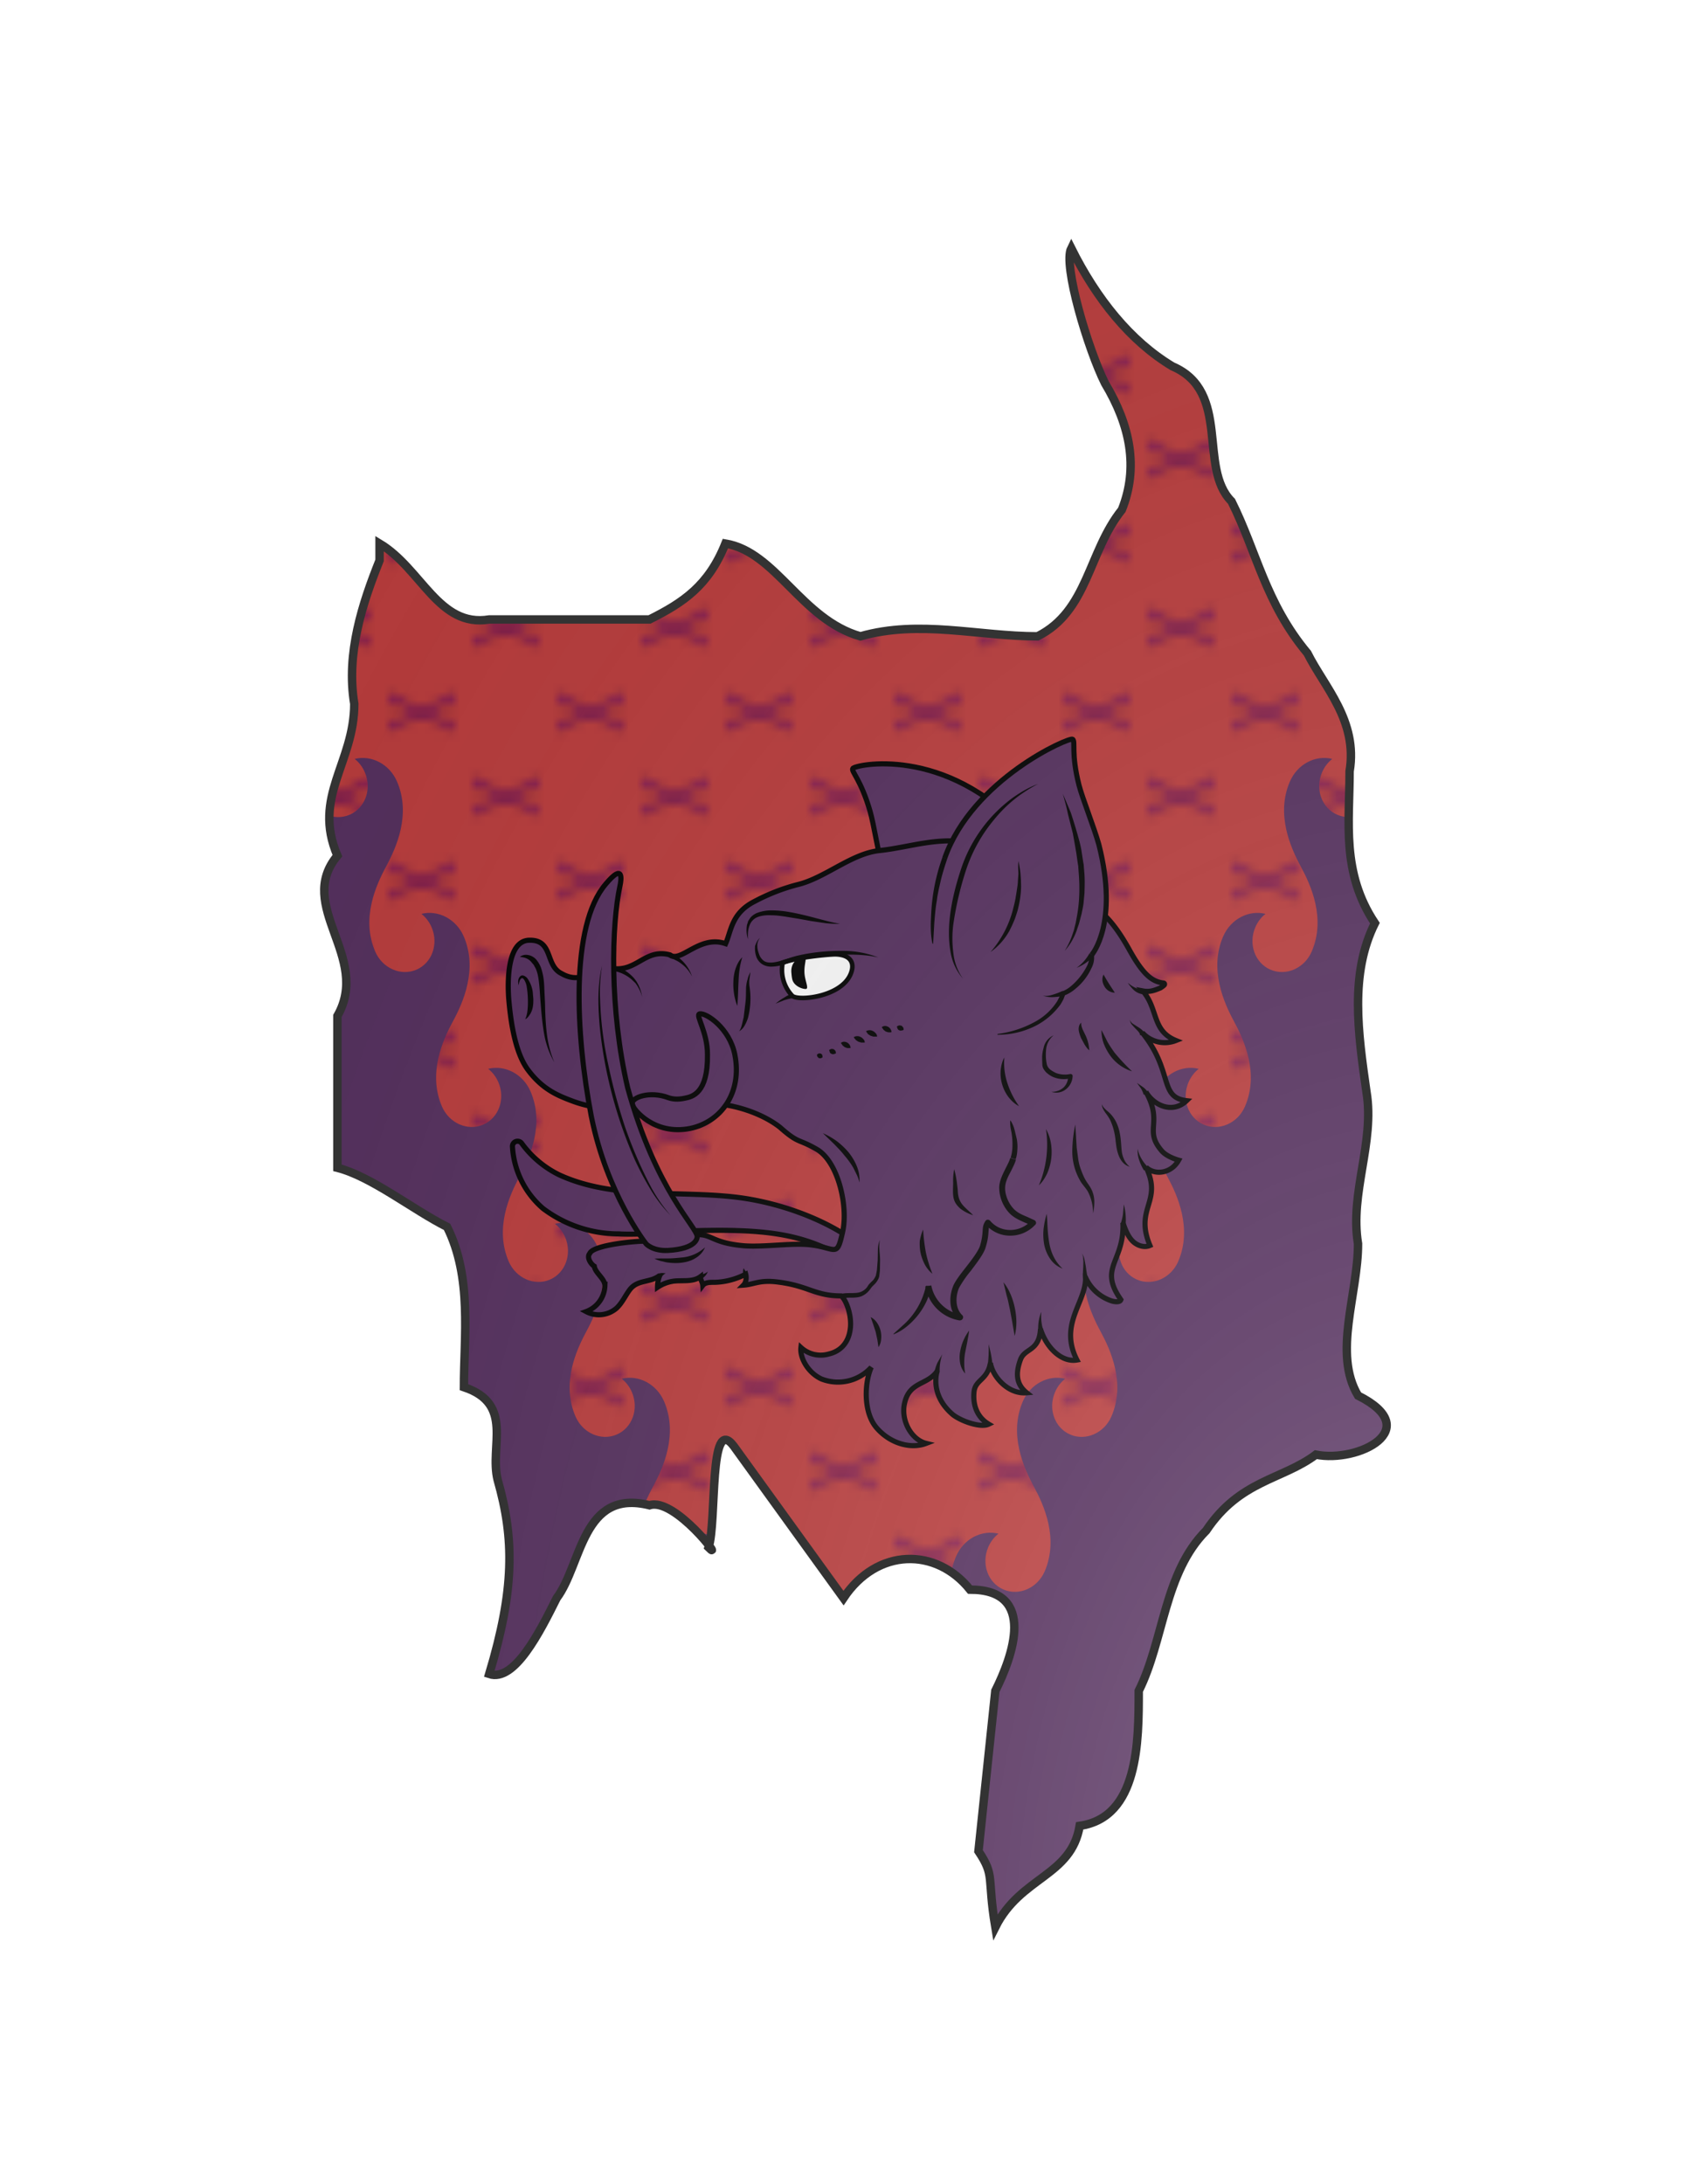 <svg width="1536" height="1988" viewBox="0 0 200 200" xmlns="http://www.w3.org/2000/svg" xmlns:xlink="http://www.w3.org/1999/xlink" xmlns:dc="http://purl.org/dc/elements/1.1/" xmlns:rdf="http://www.w3.org/1999/02/22-rdf-syntax-ns#"><defs><clipPath id="shield_438405951"><path d="M45 35c5 3 7 10 13 9h19c4-2 7-4 9-9 6 1 9 9 16 11 7-2 14 0 21 0 6-3 6-10 10-15 2-5 1-10-2-15-2-4-5-14-4-16 3 6 7 11 12 14 7 3 3 12 7 16 3 6 4 12 9 18 2 4 6 8 5 14 0 6-1 12 3 18-3 6-2 13-1 20 1 6-2 12-1 18 0 6-3 13 0 18 8 4 0 8-5 7-4 3-9 3-13 9-5 5-5 13-8 19 0 6 0 15-7 16-1 6-7 6-10 12-1-6 0-6-2-9l2-19c2-4 5-12-3-12-4-5-11-5-15 1l-13-18c-3-4-2 9-3 12 2 2-4-6-7-5-8-2-8 7-11 11-2 4-5 10-8 9 3-10 3-16 1-23-1-4 2-9-4-11 0-6 1-13-2-19-4-2-9-6-13-7V91c4-7-5-13 0-19-3-7 2-11 2-18-1-6 1-12 3-17v-1z"/></clipPath><clipPath id="division_438405951"><path d="m 0,115 v -14.89 c 1.59,-2.01 4.5,-5.18 8.74,-5.18 2.26,0 4.12,1.54 4.45,3.55 -0.57,-0.31 -1.23,-0.48 -1.93,-0.48 -2.16,0 -3.91,1.63 -3.91,3.64 0,2.01 1.75,3.64 3.91,3.64 4.25,0 7.16,-3.17 8.74,-5.18c 1.59,-2.01 4.5,-5.18 8.74,-5.18 2.26,0 4.12,1.54 4.45,3.55 -0.57,-0.31 -1.23,-0.48 -1.93,-0.48 -2.16,0 -3.91,1.63 -3.91,3.64 0,2.01 1.75,3.64 3.91,3.64 4.25,0 7.16,-3.17 8.74,-5.18c 1.59,-2.01 4.5,-5.18 8.74,-5.18 2.26,0 4.12,1.54 4.45,3.55 -0.57,-0.31 -1.23,-0.48 -1.93,-0.48 -2.16,0 -3.91,1.63 -3.91,3.64 0,2.01 1.75,3.64 3.91,3.64 4.25,0 7.16,-3.17 8.74,-5.18c 1.59,-2.01 4.5,-5.18 8.74,-5.18 2.26,0 4.12,1.54 4.45,3.55 -0.57,-0.31 -1.23,-0.48 -1.93,-0.48 -2.16,0 -3.91,1.63 -3.91,3.64 0,2.01 1.75,3.64 3.91,3.64 4.25,0 7.16,-3.17 8.74,-5.18c 1.59,-2.01 4.5,-5.18 8.74,-5.18 2.26,0 4.12,1.54 4.45,3.55 -0.57,-0.31 -1.23,-0.48 -1.93,-0.48 -2.16,0 -3.91,1.63 -3.91,3.64 0,2.01 1.75,3.64 3.91,3.64 4.25,0 7.16,-3.17 8.74,-5.18c 1.59,-2.01 4.5,-5.18 8.74,-5.18 2.26,0 4.12,1.54 4.45,3.55 -0.57,-0.31 -1.23,-0.48 -1.93,-0.48 -2.16,0 -3.91,1.63 -3.91,3.64 0,2.01 1.75,3.64 3.91,3.64 4.25,0 7.16,-3.17 8.74,-5.18c 1.59,-2.01 4.5,-5.18 8.74,-5.18 2.26,0 4.12,1.54 4.45,3.55 -0.57,-0.31 -1.23,-0.48 -1.93,-0.48 -2.16,0 -3.91,1.63 -3.91,3.64 0,2.01 1.75,3.64 3.91,3.64 4.25,0 7.16,-3.17 8.74,-5.18c 1.59,-2.01 4.5,-5.18 8.74,-5.18 2.26,0 4.12,1.54 4.45,3.55 -0.57,-0.31 -1.23,-0.48 -1.93,-0.48 -2.16,0 -3.91,1.63 -3.91,3.64 0,2.01 1.75,3.64 3.91,3.64 4.25,0 7.16,-3.17 8.74,-5.18c 1.59,-2.01 4.5,-5.18 8.74,-5.18 2.26,0 4.12,1.54 4.45,3.55 -0.57,-0.31 -1.23,-0.48 -1.93,-0.48 -2.16,0 -3.91,1.63 -3.91,3.64 0,2.01 1.75,3.64 3.91,3.64 4.25,0 7.16,-3.17 8.74,-5.18c 1.59,-2.01 4.5,-5.18 8.74,-5.18 2.26,0 4.12,1.54 4.45,3.55 -0.57,-0.31 -1.23,-0.48 -1.93,-0.48 -2.16,0 -3.91,1.63 -3.91,3.64 0,2.01 1.75,3.64 3.91,3.64 4.25,0 7.16,-3.17 8.74,-5.18 v 14.89 V200 H0 Z" transform="translate(161.66 10) rotate(66.66 -100 100) scale(-1 1)"/><path d="m 0,115 v -14.89 c 1.59,-2.01 4.5,-5.18 8.74,-5.18 2.26,0 4.12,1.54 4.45,3.55 -0.57,-0.31 -1.23,-0.48 -1.93,-0.48 -2.16,0 -3.91,1.63 -3.91,3.64 0,2.01 1.75,3.64 3.91,3.64 4.25,0 7.16,-3.17 8.74,-5.18c 1.59,-2.01 4.5,-5.18 8.74,-5.18 2.26,0 4.12,1.54 4.45,3.55 -0.57,-0.31 -1.23,-0.48 -1.93,-0.48 -2.16,0 -3.91,1.63 -3.91,3.64 0,2.01 1.75,3.64 3.91,3.64 4.25,0 7.16,-3.17 8.74,-5.18c 1.59,-2.01 4.5,-5.18 8.74,-5.18 2.26,0 4.12,1.54 4.45,3.55 -0.57,-0.31 -1.23,-0.48 -1.93,-0.48 -2.16,0 -3.91,1.63 -3.91,3.64 0,2.01 1.75,3.64 3.91,3.64 4.25,0 7.16,-3.17 8.74,-5.18c 1.59,-2.01 4.5,-5.18 8.74,-5.18 2.26,0 4.12,1.54 4.45,3.55 -0.57,-0.31 -1.23,-0.48 -1.93,-0.48 -2.16,0 -3.91,1.63 -3.91,3.64 0,2.01 1.75,3.64 3.91,3.64 4.25,0 7.16,-3.17 8.74,-5.18c 1.59,-2.01 4.5,-5.18 8.74,-5.18 2.26,0 4.12,1.54 4.45,3.55 -0.57,-0.31 -1.23,-0.48 -1.93,-0.48 -2.16,0 -3.91,1.63 -3.91,3.64 0,2.01 1.75,3.64 3.91,3.64 4.25,0 7.16,-3.17 8.74,-5.18c 1.59,-2.01 4.5,-5.18 8.74,-5.18 2.26,0 4.12,1.54 4.45,3.55 -0.57,-0.31 -1.23,-0.48 -1.93,-0.48 -2.16,0 -3.91,1.63 -3.91,3.64 0,2.01 1.75,3.64 3.91,3.64 4.25,0 7.16,-3.17 8.74,-5.18c 1.59,-2.01 4.5,-5.18 8.74,-5.18 2.26,0 4.12,1.54 4.45,3.55 -0.57,-0.31 -1.23,-0.48 -1.93,-0.48 -2.16,0 -3.91,1.63 -3.91,3.64 0,2.01 1.75,3.64 3.91,3.64 4.25,0 7.16,-3.17 8.74,-5.18c 1.59,-2.01 4.5,-5.18 8.74,-5.18 2.26,0 4.12,1.54 4.45,3.55 -0.57,-0.31 -1.23,-0.48 -1.93,-0.48 -2.16,0 -3.91,1.63 -3.91,3.64 0,2.01 1.75,3.64 3.91,3.64 4.25,0 7.16,-3.17 8.74,-5.18c 1.59,-2.01 4.5,-5.18 8.74,-5.18 2.26,0 4.12,1.54 4.45,3.55 -0.57,-0.31 -1.23,-0.48 -1.93,-0.48 -2.16,0 -3.91,1.63 -3.91,3.64 0,2.01 1.75,3.64 3.91,3.64 4.25,0 7.16,-3.17 8.74,-5.18c 1.59,-2.01 4.5,-5.18 8.74,-5.18 2.26,0 4.12,1.54 4.45,3.55 -0.57,-0.31 -1.23,-0.48 -1.93,-0.48 -2.16,0 -3.91,1.63 -3.91,3.64 0,2.01 1.75,3.64 3.91,3.64 4.25,0 7.16,-3.17 8.74,-5.18 v 14.89 V200 H0 Z" transform="translate(38.33 10) rotate(-66.66 100 100)"/></clipPath><style>.secondary {
      fill: #522d5b;
    }
    .tertiary {
      fill: #522d5b;
    }</style><radialGradient id="backlight" cx="100%" cy="100%" r="150%">
            <stop stop-color="#fff" stop-opacity=".3" offset="0"/>
            <stop stop-color="#fff" stop-opacity=".15" offset=".25"/>
            <stop stop-color="#000" stop-opacity="0" offset="1"/>
          </radialGradient><g id="boarHeadErased" stroke-width="0.578" source="http://wappenwiki.org/images/8/89/Vignerot.svg" license="https://creativecommons.org/licenses/by-nc-sa/3.0">
    <path d="M120.49 70.68c-9.01-9.93-19.31-7.6-19.45-7.18-.14.41.92 1.24 1.96 4.82.42 1.44.97 4.97 1.5 6.89 2.57 8.9 7.23 10.5 7.23 10.5"/>
    <path class="tertiary" d="M101 119.1c-4.7-2.38-7.38-3.7-17.38-3.44-3.02.07-6.05.53-9.08.37a14.2 14.2 0 0 1-8.47-2.87 9.98 9.98 0 0 1-3.45-7.02.58.58 0 0 1 1.02-.37 11.48 11.48 0 0 0 4.27 3.6c6.1 2.8 13.15 1.74 19.82 2.5 6.43.74 12.22 3.62 14.23 5.68"/>
    <path d="M114.46 71.88c-3.86-.71-6.95.51-10.42.88-3.2.35-6.17 3.14-9.3 3.86a22.18 22.18 0 0 0-4.77 1.87c-2.63 1.32-2.65 3.37-3.28 4.78-2.95-1.04-5.08 2.24-6.33 1.25-2.68-.7-3.65 1.8-6.23 1.57-2.22-.2-3.6 1.92-5.96.55-1.9-.92-.9-3.85-3.68-3.76-2.56.09-2.44 5.06-2.26 6.93.35 3.86 1.09 6.23 2.08 7.62 1.69 2.31 3.47 3 5.15 3.63 3 1.1 5.66.88 8.18.23.95-.26.88.04 1.57.16 1.15.2 1.62.65 3.42.1 2.59-.77 7.39.25 10.19 2.44 2.17 1.92 1.98 1.23 4.18 2.5 2.42 1.43 3.55 6.46 2.9 9.33-.66 2.96-.7 1.8-3.6 1.45-2-.25-5.33.28-7.55.1-3.44-.3-3.6-1.25-5.1-1.25-2.25 0 .18 1.36-3.42 1.48-2.55.09-.56-.81-2.98-.74-1.85.07-5.6.55-5.9 1.38-.36.4.07 1.16.51 1.44.12.78 1.2 1.4 1.2 2.2a3.23 3.23 0 0 1-2.12 2.92 3.05 3.05 0 0 0 3.42-.37c.65-.6 1-1.43 1.52-2.12.9-1.16 2.36-.74 3.38-1.6-.17.42-.26.88-.26 1.35a4.39 4.39 0 0 1 1.85-.7c1.02-.11 2.17.12 3-.5 0 .39.23.6.26.99.25-.33.74-.35 1.15-.35 1.27 0 2.54-.32 3.7-.92.11.41.04.94-.26 1.24 1.27-.09 1.85-.64 4-.34 3.37.44 4.09 1.55 7.02 1.55.46.27 1.27 2.07 1.04 3.76-.16 1.25-.85 2.43-2.42 2.8a3.3 3.3 0 0 1-3.15-.74c-.13 1.1.72 2.8 2.3 3.55a5.08 5.08 0 0 0 5.65-1.31c-.76 1.66-.95 5.06.6 6.84 1.53 1.77 3.86 2.42 5.6 1.75-1.67-.4-2.92-2.61-2.43-4.6.57-2.4 2.56-1.96 3.67-3.55 0 0-.92 2.56 1.7 4.85.82.71 3.15 1.6 4.12 1.13-1.25-.74-1.82-2.06-1.66-3.65.14-1.39 1.5-1.3 1.85-3.26.23 1.5 1.96 3.56 4.1 3.37-1.03-.83-1.38-1.94-.7-3.76.5-1.32 2.1-.88 2.25-3.44.74 2.28 2.5 3.79 4.12 3.5-2.08-4.06 1.04-6.5.97-9.32a4.94 4.94 0 0 0 2.95 2.65c.33.1.93.19 1.04-.14-2.58-3.67.4-4.22.23-8.68.26.71.51 1.43 1.02 1.99.5.55 1.34.87 2.03.57-1.78-4.25 1.46-4.9-.44-8.84.9.9 2.8.8 3.68-.79 0 0-1.3-.35-1.9-1.04-2.08-2.4.19-3.12-1.8-6.68.88 1.55 3.03 2.52 4.6 1-3.17-.37-1.46-3.28-5-7.67a3.43 3.43 0 0 0 3.8.88c-2.75-1.11-1.97-3.54-3.75-5.6.77.15 1.28-.04 2-.34.08-.05.43-.28.45-.37.03-.1-.02-.16-.09-.18-1.3-.14-2.3-.95-3.79-3.6-1.52-2.76-3.16-4.95-5.75-5.88l-11.64-6.07z"/>
    <path class="secondary" d="M76.14 101.4c-.16-.78 2-1.54 4.1-.74.4.14 1 .24 1.86.05.8-.16 2.6-.53 2.54-4.9.02-2.6-1.41-4.5-.88-4.62.74-.13 3.37 1.6 3.97 4.6.86 4.32-1.57 7.62-5.06 8.34-4.06.8-6.42-2.17-6.53-2.73z"/>
    <g stroke="none" fill="#000">
      <path d="M110.28 131.6a4.39 4.39 0 0 1 .35-1.07l.53-.92a5.45 5.45 0 0 0-.3 2.03zm5.98-.6c.12-.84.16-1.67.12-2.52.23.8.39 1.66.46 2.52zm5.73-3.98c-.05-.76.07-1.52.35-2.2-.07.72 0 1.44.23 2.09zm5.06-5.82c-.05-.53 0-1.04.02-1.52 0-.26.03-.51 0-.74-.02-.26-.02-.51-.18-.72.18.19.25.44.32.7l.14.73c.07.49.14 1 .25 1.46zm4.23-6.28a5.78 5.78 0 0 0 .27-1.09l.1-1.13a6.7 6.7 0 0 1 .2 2.33zm2.65-6.05a5.5 5.5 0 0 1-.55-1.18 3 3 0 0 1-.16-1.27c.07.41.23.8.44 1.15.2.35.46.67.74.95zm-1.82-21.19c.25.23.53.42.83.56.3.14.6.2.85.16v.58a1.9 1.9 0 0 1-1.03-.49 4.16 4.16 0 0 1-.65-.8zm1.38 5.94c0-.12-.06-.25-.18-.4-.1-.13-.23-.25-.37-.39l-.4-.44a.96.96 0 0 1-.2-.53c.05.19.18.33.32.44l.47.3c.16.1.32.19.48.33a1.39 1.39 0 0 1 .44.55zm.4 6.7a3 3 0 0 0-.3-.7l-.46-.64.66.46c.24.16.44.4.6.62zm-24.9 15.22a21.28 21.28 0 0 0 .3 2.54c.09.42.18.81.32 1.23.11.41.28.8.42 1.22a3.53 3.53 0 0 1-.86-1.06c-.2-.4-.37-.83-.46-1.27-.1-.44-.12-.9-.1-1.37.08-.43.2-.9.38-1.29zm-5.04 13.28-.14-.9-.18-.83-.26-.8-.3-.86c.3.14.53.37.72.64a2.77 2.77 0 0 1 .46 1.85 1.82 1.82 0 0 1-.3.9zm8.55-20.1c.14.51.23 1 .3 1.5l.09.77c.02.25.02.5.07.72a2.31 2.31 0 0 0 .6 1.17c.32.35.72.67 1.08 1.04a4.59 4.59 0 0 1-1.38-.69 2.77 2.77 0 0 1-.56-.6 2.02 2.02 0 0 1-.3-.8c-.04-.29-.04-.54-.04-.8l.02-.76c-.02-.53.02-1.04.12-1.54zm5.66-12.6a7.28 7.28 0 0 0 .34 2.88 9.52 9.52 0 0 0 1.32 2.61c-.46-.23-.86-.6-1.18-1.01a4.5 4.5 0 0 1-.9-2.98c.05-.54.16-1.04.42-1.5zm-3.98 30.83c-.04.44-.14.86-.2 1.25l-.24 1.2a6.8 6.8 0 0 0 0 2.4 2.47 2.47 0 0 1-.57-1.17 3.6 3.6 0 0 1 0-1.32 5.54 5.54 0 0 1 1.01-2.36zm3.88-5.45c.35.42.6.88.81 1.36a8.39 8.39 0 0 1 .65 3.12c0 .53-.05 1.06-.2 1.57l-.26-1.54-.28-1.5c-.12-.51-.2-1-.35-1.48l-.37-1.53zm4.88-7.74c.07.58.07 1.16.11 1.71.03.56.1 1.11.19 1.64.2 1.06.64 2.06 1.5 2.84a2.9 2.9 0 0 1-1.39-1.08 4.3 4.3 0 0 1-.69-1.64 6.4 6.4 0 0 1-.07-1.76c.07-.6.19-1.15.35-1.7zm3.23-10.07.16 2.61.17 1.27c.06.42.16.83.32 1.23.14.39.3.78.5 1.13.21.37.5.7.7 1.13.2.42.3.9.3 1.34 0 .46-.05.9-.14 1.32a5.32 5.32 0 0 0-.58-2.45c-.2-.35-.5-.67-.76-1.04a6.68 6.68 0 0 1-1-3.88c.03-.93.15-1.8.33-2.66zm3-2.29c.12.33.37.54.6.74.26.21.51.47.72.77.4.57.63 1.27.74 1.94.12.67.12 1.34.2 1.96.05.3.15.6.29.9a2.31 2.31 0 0 0 .6.74 1.62 1.62 0 0 1-.86-.58c-.23-.28-.37-.6-.48-.95-.21-.67-.23-1.33-.33-1.96a6.8 6.8 0 0 0-.55-1.8 5.4 5.4 0 0 0-.53-.8c-.19-.29-.4-.61-.4-.96zm-.04-8.38.67 1.32c.23.41.5.8.78 1.2a22.8 22.8 0 0 0 2 2.14 4.85 4.85 0 0 1-2.46-1.77 5.98 5.98 0 0 1-.74-1.37 4.39 4.39 0 0 1-.25-1.52zm.23-6.26.32.55.3.49.3.46.35.53c-.23.02-.46-.07-.67-.18a1.39 1.39 0 0 1-.48-.49c-.12-.2-.21-.41-.24-.65-.02-.25 0-.48.12-.71zm-2.52 5.43c-.02.3.07.53.16.76l.35.72a4.53 4.53 0 0 1 .4 1.64c-.24-.21-.4-.44-.54-.67l-.4-.74c-.1-.26-.2-.53-.25-.84-.04-.3.03-.66.28-.87zm-3.12 1.43a2.31 2.31 0 0 0-.83 1.48 5.31 5.31 0 0 0 .05 1.7c.04.26.16.45.34.63.19.16.44.3.67.42.49.2 1.07.25 1.6.14h.02c.14-.03.28.04.3.18v.05a1.99 1.99 0 0 1-.8 1.52 1.73 1.73 0 0 1-1.6.25c.53.03 1.04-.18 1.39-.5a1.7 1.7 0 0 0 .5-1.27l.33.23a3.1 3.1 0 0 1-1.94-.1c-.3-.11-.58-.3-.84-.53a2 2 0 0 1-.32-.41c-.1-.16-.14-.35-.14-.51l-.02-.46v-.46c.02-.3.07-.63.16-.93a1.96 1.96 0 0 1 1.13-1.43zm-1.66 16.93a11.78 11.78 0 0 0 .8-6.35 4.85 4.85 0 0 1 .56 1.6 6.05 6.05 0 0 1-.41 3.37c-.23.5-.53.99-.95 1.38zm-3.19-7.3c.21.33.35.67.44 1.02l.26 1.08c.06.37.09.77.06 1.14-.02.39-.06.76-.2 1.13l-.56-.19c.1-.32.16-.64.19-.99a7.8 7.8 0 0 0-.14-2.1 4.23 4.23 0 0 1-.1-1.09zm-9 18.69c-.08.6-.26 1.18-.51 1.73a8 8 0 0 1-2.2 2.8 5.54 5.54 0 0 1-1.5.9l-.02-.05 1.27-1.15a8.25 8.25 0 0 0 2.4-4.28z"/>
      <path d="M113.14 125.8h-.04a4.71 4.71 0 0 1-3.86-3.84l.67-.11a4.16 4.16 0 0 0 2.43 3.02c-.44-.94-.3-2.12.06-3 .24-.55.81-1.3 1.41-2.06.67-.85 1.41-1.84 1.6-2.42.25-.83.27-1.34.3-1.69.02-.39.04-.71.32-1.13.07-.1.16-.14.26-.14.11 0 .2.05.27.12.53.64 1.3 1.01 2.17 1.04.77.02 1.5-.23 2.08-.7l-.32-.13c-.58-.26-1.18-.51-1.69-1a4.27 4.27 0 0 1-1.22-3c.04-.79.4-1.46.71-2.1.21-.42.42-.79.54-1.2l.64.2c-.14.47-.37.88-.57 1.3-.33.62-.63 1.2-.65 1.82-.05.81.4 1.87 1.01 2.47.42.42.93.63 1.48.86l.81.37c.1.04.16.14.19.25a.3.3 0 0 1-.1.28 3.83 3.83 0 0 1-2.93 1.22 3.6 3.6 0 0 1-2.3-.9l-.03.37c-.03.4-.05.93-.33 1.85-.2.72-.97 1.71-1.68 2.66a12.52 12.52 0 0 0-1.32 1.91c-.41.93-.46 2.3.35 3.08.11.09.14.25.07.39a.35.35 0 0 1-.33.2z"/>
    </g>
    <g>
      <path d="M111.43 73.61c3.15-8.94 14.1-13.7 14.44-13.42.35.28-.2 1.55.72 5.18.37 1.45 1.7 4.76 2.24 6.7 2.29 8.96-.81 12.47-.81 12.47"/>
      <g stroke="none" fill="#000">
        <path d="M126.31 86a4.89 4.89 0 0 0 1.46-1.64l.46.3A4.92 4.92 0 0 1 126.3 86zm-3.79 3.14c.4.07.76 0 1.13-.12.37-.11.72-.25 1.07-.41l.18.53c-.4.09-.78.14-1.2.16-.4.02-.8-.02-1.18-.16zm-9.03-1.92a6.08 6.08 0 0 1-1.39-2.93c-.2-1.09-.23-2.2-.16-3.28.16-2.2.72-4.35 1.41-6.4a16.29 16.29 0 0 1 5.78-7.83c.9-.63 1.84-1.18 2.86-1.55a15.18 15.18 0 0 0-4.99 4.04 17.32 17.32 0 0 0-3.12 5.55 36.43 36.43 0 0 0-1.48 6.26 12.45 12.45 0 0 0 0 3.2 6.07 6.07 0 0 0 1.09 2.94zm6.26-13.28c.1.46.18.92.23 1.38l.05.7.02.71c0 .95-.16 1.9-.4 2.82-.15.46-.27.9-.48 1.34l-.14.32-.16.33-.16.32-.18.3a7.16 7.16 0 0 1-1.94 2.06 11.71 11.71 0 0 0 2.54-4.8c.11-.45.23-.88.3-1.32l.11-.67.1-.67.04-.35.02-.35.05-.69c-.02-.5-.05-.97 0-1.43zm5.01-7.6.9 2.12a60.98 60.98 0 0 1 1 3.33c.09.37.18.74.23 1.13l.18 1.16.05.27.02.3.05.58c.07.76.04 1.55.02 2.33l-.11 1.16c-.05.4-.14.76-.21 1.15l-.3 1.14-.19.55-.09.28-.11.28c-.3.71-.7 1.38-1.23 1.96.42-.65.72-1.34.95-2.06l.09-.27.07-.28.14-.56.2-1.1c.24-1.48.26-3 .14-4.5l-.04-.56-.02-.28-.05-.28-.16-1.13-.19-1.1-.2-1.12-.56-2.21c-.16-.81-.37-1.53-.58-2.3z"/>
        <path d="M117.4 93.46a11.9 11.9 0 0 0 4.29-1.41 6.84 6.84 0 0 0 2.43-2.27l.25-.48.18-.49c.03-.09.1-.16.19-.18.4-.14.76-.4 1.1-.7a7.48 7.48 0 0 0 1.65-2.14 2.1 2.1 0 0 0 .23-1.2l.55-.12a2.5 2.5 0 0 1-.27 1.55 6.47 6.47 0 0 1-1.8 2.33 4.16 4.16 0 0 1-1.32.79l.18-.19-.23.6-.3.54a7.92 7.92 0 0 1-2.65 2.35 9.4 9.4 0 0 1-4.5 1.11zm-7.35-10.19c-.19-.8-.21-1.64-.19-2.47.03-.83.07-1.64.17-2.47a21.64 21.64 0 0 1 1.15-4.83l.53.18c-.25.77-.5 1.53-.7 2.34l-.27 1.18c-.07.39-.16.78-.2 1.2-.15.8-.21 1.61-.28 2.42l-.14 2.45z"/>
      </g>
    </g>
    <g>
      <g>
        <g stroke="none" fill="#000">
          <path d="M89.21 82.76a3.44 3.44 0 0 1-.11-1.61l.07-.21.06-.21.24-.37c.18-.23.43-.4.69-.53a4.5 4.5 0 0 1 1.64-.32c.55 0 1.08.04 1.62.11 1.06.16 2.08.4 3.11.67l1.53.4c.5.13 1.02.25 1.55.32-.53.04-1.07 0-1.6-.05l-1.57-.23-1.55-.28-1.54-.25c-.51-.07-1.02-.14-1.53-.14-.5-.02-1.01.02-1.45.18a1.57 1.57 0 0 0-.97.95c-.21.51-.21 1.04-.19 1.57zm-6.33 4.18a3.83 3.83 0 0 0-1.1-1.34 3.43 3.43 0 0 0-.72-.46c-.26-.14-.53-.23-.79-.34l.23-.54c.28.17.56.3.79.51a4.46 4.46 0 0 1 1.6 2.17zm-5.61 2.38c-.1-.39-.23-.76-.44-1.1-.1-.2-.2-.33-.32-.5l-.42-.4a4.34 4.34 0 0 0-2.03-.98l.11-.57a4.78 4.78 0 0 1 2.1 1.31c.14.14.26.33.38.49.09.18.2.34.27.53.21.44.28.83.35 1.22zM64.06 91.8c.23-.5.27-.99.3-1.5a11.2 11.2 0 0 0-.14-2.26 2.12 2.12 0 0 0-.26-.67c-.07-.1-.13-.19-.2-.2-.03 0-.07-.03-.1 0l-.11.08c-.14.19-.19.47-.23.72-.05-.25-.1-.55.04-.83.03-.07.1-.14.16-.21.07-.05.19-.1.3-.07.21.05.33.16.44.26a3.46 3.46 0 0 1 .65 1.57l.07.83c0 .27 0 .55-.05.83-.04.28-.13.55-.27.8-.17.28-.35.54-.6.65z"/>
          <path d="M63.46 84.77c.23-.2.55-.28.87-.23a1.57 1.57 0 0 1 1.04.6l.14.19.12.2.11.21c.14.28.21.58.28.86.14.57.18 1.15.2 1.73l.08 1.7c.02 1.14.07 2.27.2 3.38.14 1.11.4 2.22.86 3.26a9.7 9.7 0 0 1-1.16-3.21c-.2-1.13-.3-2.27-.39-3.4-.1-1.13-.11-2.26-.34-3.32-.07-.26-.14-.51-.26-.74l-.1-.17-.08-.16-.23-.27c-.3-.4-.74-.6-1.34-.63Z"/>
        </g>
        <path fill="#F6F6F6" stroke-width="0.513" d="M94.22 89.16c.72.65 6.15.07 6.75-3 .2-1.18-.7-1.67-1.92-1.69-.83.02-4.1.3-5.91.93a4.24 4.24 0 0 0 1.08 3.76z"/>
        <g stroke="none" fill="#000">
          <path d="M97.02 95.77c.12-.07.18-.12.25-.12l.19.03.14.13.04.28c-.11.07-.18.12-.25.12l-.19-.03-.13-.14c-.05-.06-.07-.13-.05-.27zm1.36-.49c.1-.09.21-.11.3-.14l.23.05.17.16c.04.07.06.16.06.3-.11.07-.23.07-.3.1a.46.46 0 0 1-.2-.05.31.31 0 0 1-.17-.14l-.09-.28zm1.32-.8a.55.55 0 0 1 .4-.14.76.76 0 0 1 .57.32c.07.1.11.2.14.37-.16.04-.28.02-.4.02l-.27-.1-.23-.18-.21-.3zm1.45-.65a.7.7 0 0 1 .42-.12.7.7 0 0 1 .37.1c.12.04.2.13.3.23s.16.23.16.39H102l-.33-.1-.27-.18c-.07-.1-.17-.18-.24-.32zm4.88-1.2c.1-.1.2-.12.3-.14l.23.04.16.17c.05.06.07.16.07.3-.11.06-.23.06-.3.09a.46.46 0 0 1-.2-.05.31.31 0 0 1-.17-.14l-.1-.27zm-1.71.07a.55.55 0 0 1 .4-.14.76.76 0 0 1 .57.32c.07.1.11.2.14.37-.16.05-.28.02-.4.02l-.27-.09-.23-.18-.21-.3zm-1.78.46a.7.7 0 0 1 .42-.12.7.7 0 0 1 .37.1c.11.04.2.13.3.23s.16.23.16.39h-.42l-.32-.1-.28-.18-.23-.32zm-18.18 24.4a2.54 2.54 0 0 1-1.06 1.2c-.46.3-1.02.45-1.55.52s-1.09.05-1.6-.02c-.25-.02-.5-.12-.76-.16-.25-.07-.5-.16-.73-.28l.78-.02h.76c.51 0 1-.05 1.48-.1a4.39 4.39 0 0 0 2.68-1.15zM95.45 84.8c.55-.03.1.57.14 1.7.02.9.55 1.85.16 1.88-.42.02-1.34-.33-1.53-1.07-.06-.23-.09-.6-.11-.85-.05-1.13.8-1.64 1.34-1.66zm6.35 25.43a4.39 4.39 0 0 0-.28-.83l-.39-.79a8.6 8.6 0 0 0-1-1.4c-.36-.47-.75-.86-1.17-1.3l-.65-.63-.64-.62a8.73 8.73 0 0 1 1.57.9c.48.37.94.79 1.34 1.27.39.49.71 1.02.94 1.6a4.02 4.02 0 0 1 .28 1.8zM88.01 90.29c-.18-.44-.3-.92-.37-1.38-.07-.47-.1-.95-.07-1.44.02-.48.1-.97.26-1.43.16-.46.39-.9.74-1.24-.14.46-.24.9-.3 1.33-.07.44-.1.9-.12 1.37-.05.92-.05 1.85-.14 2.8zm1.48-3.8-.12.85c-.02.27-.02.55.03.83a8.78 8.78 0 0 1-.19 3.5 4.39 4.39 0 0 1-.37.84 1.69 1.69 0 0 1-.62.65c.16-.23.25-.51.32-.79l.19-.8.2-1.67c.07-.55.05-1.1.07-1.7.03-.31.07-.61.17-.89.06-.3.18-.57.32-.83zm4.78 2.93-.48.09-.49.14-.97.39c.28-.23.55-.44.86-.62l.46-.28.5-.23z"/>
        </g>
      </g>
      <g stroke="none" fill="#000">
        <path d="M90.57 82.62a1.34 1.34 0 0 0-.3.93c0 .32.1.64.21.94a1.55 1.55 0 0 0 .53.72c.23.16.53.2.86.19.62-.03 1.27-.26 1.9-.47a12.47 12.47 0 0 1 .99-.3l.5-.11.51-.1a22.3 22.3 0 0 1 4.11-.34 11 11 0 0 1 4.05.74c-1.34-.3-2.68-.35-4.05-.3a34 34 0 0 0-4.02.46l-.5.1-.49.08-.97.28c-.65.21-1.34.42-2.08.42a1.85 1.85 0 0 1-1.08-.33 1.7 1.7 0 0 1-.63-.94 2.77 2.77 0 0 1-.09-1.07c.12-.34.28-.69.55-.9z"/>
      </g>
      <g>
        <path class="secondary" d="M83.48 116.33c-.04-1.09-4.66-5.18-7.85-16.8-2.06-8.82-1.83-18.4-.86-22.82.14-.65.44-2.63-1.61-.18-4.05 4.73-3.4 17-1.64 26.2 1.75 8.77 6.16 14.38 6.16 14.38 0 .05.81.88 2.5.79 3.23-.19 3.3-1.39 3.3-1.57z"/>
        <g stroke="none" fill="#000">
          <path d="M80.48 113.95a15.94 15.94 0 0 1-2.29-2.98 34.7 34.7 0 0 1-1.75-3.3 49.9 49.9 0 0 1-3.9-14.44c-.14-1.25-.21-2.5-.21-3.75.02-1.24.11-2.51.41-3.71a18.2 18.2 0 0 0-.23 3.71 40.33 40.33 0 0 0 .92 7.4 63.62 63.62 0 0 0 1.94 7.18 49.25 49.25 0 0 0 2.98 6.84 18.48 18.48 0 0 0 2.13 3.05z"/>
        </g>
      </g>
    </g>
    <g stroke="none" fill="#000">
      <path d="m79.1 120.5.41-.06.42.04c-.24.12-.4.3-.51.49zm9.56.26v-.44c0-.14.02-.3.07-.41a2.93 2.93 0 0 0 .46.64zm-4.95-.11c.35-.05.7-.12.97-.37-.06.18-.16.34-.3.5l-.43.42zm15.94 2.17c.83-.21 1.64 0 2.27-.23a1.64 1.64 0 0 0 .78-.6l.07-.12.1-.14.22-.23c.14-.14.28-.25.35-.37.1-.16.19-.3.23-.46l.1-.53.09-1.13.02-1.16c.02-.4.07-.78.23-1.13-.16.76.02 1.5.02 2.29l-.02 1.17-.07.6c-.04.24-.14.42-.25.58-.12.21-.28.35-.42.49l-.18.18-.07.1-.1.13a2.31 2.31 0 0 1-.99.81c-.41.16-.85.16-1.22.16-.4 0-.74.03-1.09.12z"/>
    </g>
  </g><pattern id="semy_of_crossedBones-sanguine-murrey-small" width="20" height="20" viewBox="0 0 200 200" patternUnits="userSpaceOnUse" stroke="#000"><rect width="200" height="200" fill="#b63a3a" stroke="none"/><g fill="#85185b"><use transform="translate(-100 -50)" href="#crossedBones"/><use transform="translate(100 -50)" href="#crossedBones"/><use transform="translate(0 50)" href="#crossedBones"/></g></pattern><g id="crossedBones" stroke-width=".6" author="Heralder" source="https://commons.wikimedia.org/wiki/File:Coat_of_Arms_of_Spanish_Army_Paratrooper_Brigade_Anti-Tank_Defense_Company.svg" license="https://creativecommons.org/licenses/by-sa/4.0">
    <path d="m 64.5,110 c -3,1 -4,4 -2,6 3,0 2,5 5,6 4,-1 1,-5 10,-8 5,-3 10,-4 15,-6 A 704,704 0 0 0 126,90.6 c 2,-1.2 6,0.4 9,0 3,-0.8 5,-4.4 2,-6 -1,-1.2 1,-4 -1,-5.2 -1,-2.4 -4,-2 -6,0 -3,2 -2,4.4 -9,6.8 C 108,93 85.5,104 71.5,110 c -4,0 -6,-1 -7,0 z"/>
    <path d="m 135,110 c 3,1 4,4 2,6 -3,0 -2,5 -5,6 -4,-1 -1,-5 -10,-8 -5,-3 -10,-4 -15,-6 A 704,704 0 0 1 74.1,90.6 c -2,-1.2 -6.4,0.4 -9.2,0 -2.8,-0.8 -4.4,-4.4 -1.6,-6.1 0.8,-1.2 -0.8,-4 0.8,-5.2 1.2,-2.3 4.4,-1.9 6,0 2.8,2 2.4,4.4 8.8,6.9 C 92.1,93 114,104 128,110 c 4,0 6,-1 7,0 z"/>
  </g><style xmlns="http://www.w3.org/1999/xhtml" type="text/css"></style></defs>  <g clip-path="url(#shield_438405951)"><rect class="field" x="0" y="0" width="200" height="200" fill="url(#semy_of_crossedBones-sanguine-murrey-small)"/><g class="division" clip-path="url(#division_438405951)"><rect x="0" y="0" width="200" height="200" fill="#522d5b"/></g><g class="charge" i="0" charge="boarHeadErased" fill="#522d5b" stroke="#000" style="--secondary: #522d5b; --tertiary: #522d5b;"><use xlink:href="#boarHeadErased" xmlns:xlink="http://www.w3.org/1999/xlink" transform="translate(-5 -5) scale(1.05)"/></g></g> <path class="grad" d="M45 35c5 3 7 10 13 9h19c4-2 7-4 9-9 6 1 9 9 16 11 7-2 14 0 21 0 6-3 6-10 10-15 2-5 1-10-2-15-2-4-5-14-4-16 3 6 7 11 12 14 7 3 3 12 7 16 3 6 4 12 9 18 2 4 6 8 5 14 0 6-1 12 3 18-3 6-2 13-1 20 1 6-2 12-1 18 0 6-3 13 0 18 8 4 0 8-5 7-4 3-9 3-13 9-5 5-5 13-8 19 0 6 0 15-7 16-1 6-7 6-10 12-1-6 0-6-2-9l2-19c2-4 5-12-3-12-4-5-11-5-15 1l-13-18c-3-4-2 9-3 12 2 2-4-6-7-5-8-2-8 7-11 11-2 4-5 10-8 9 3-10 3-16 1-23-1-4 2-9-4-11 0-6 1-13-2-19-4-2-9-6-13-7V91c4-7-5-13 0-19-3-7 2-11 2-18-1-6 1-12 3-17v-1z" fill="url(#backlight)" stroke="#333333" stroke-width="1" style="pointer-events: none;"/>  </svg>